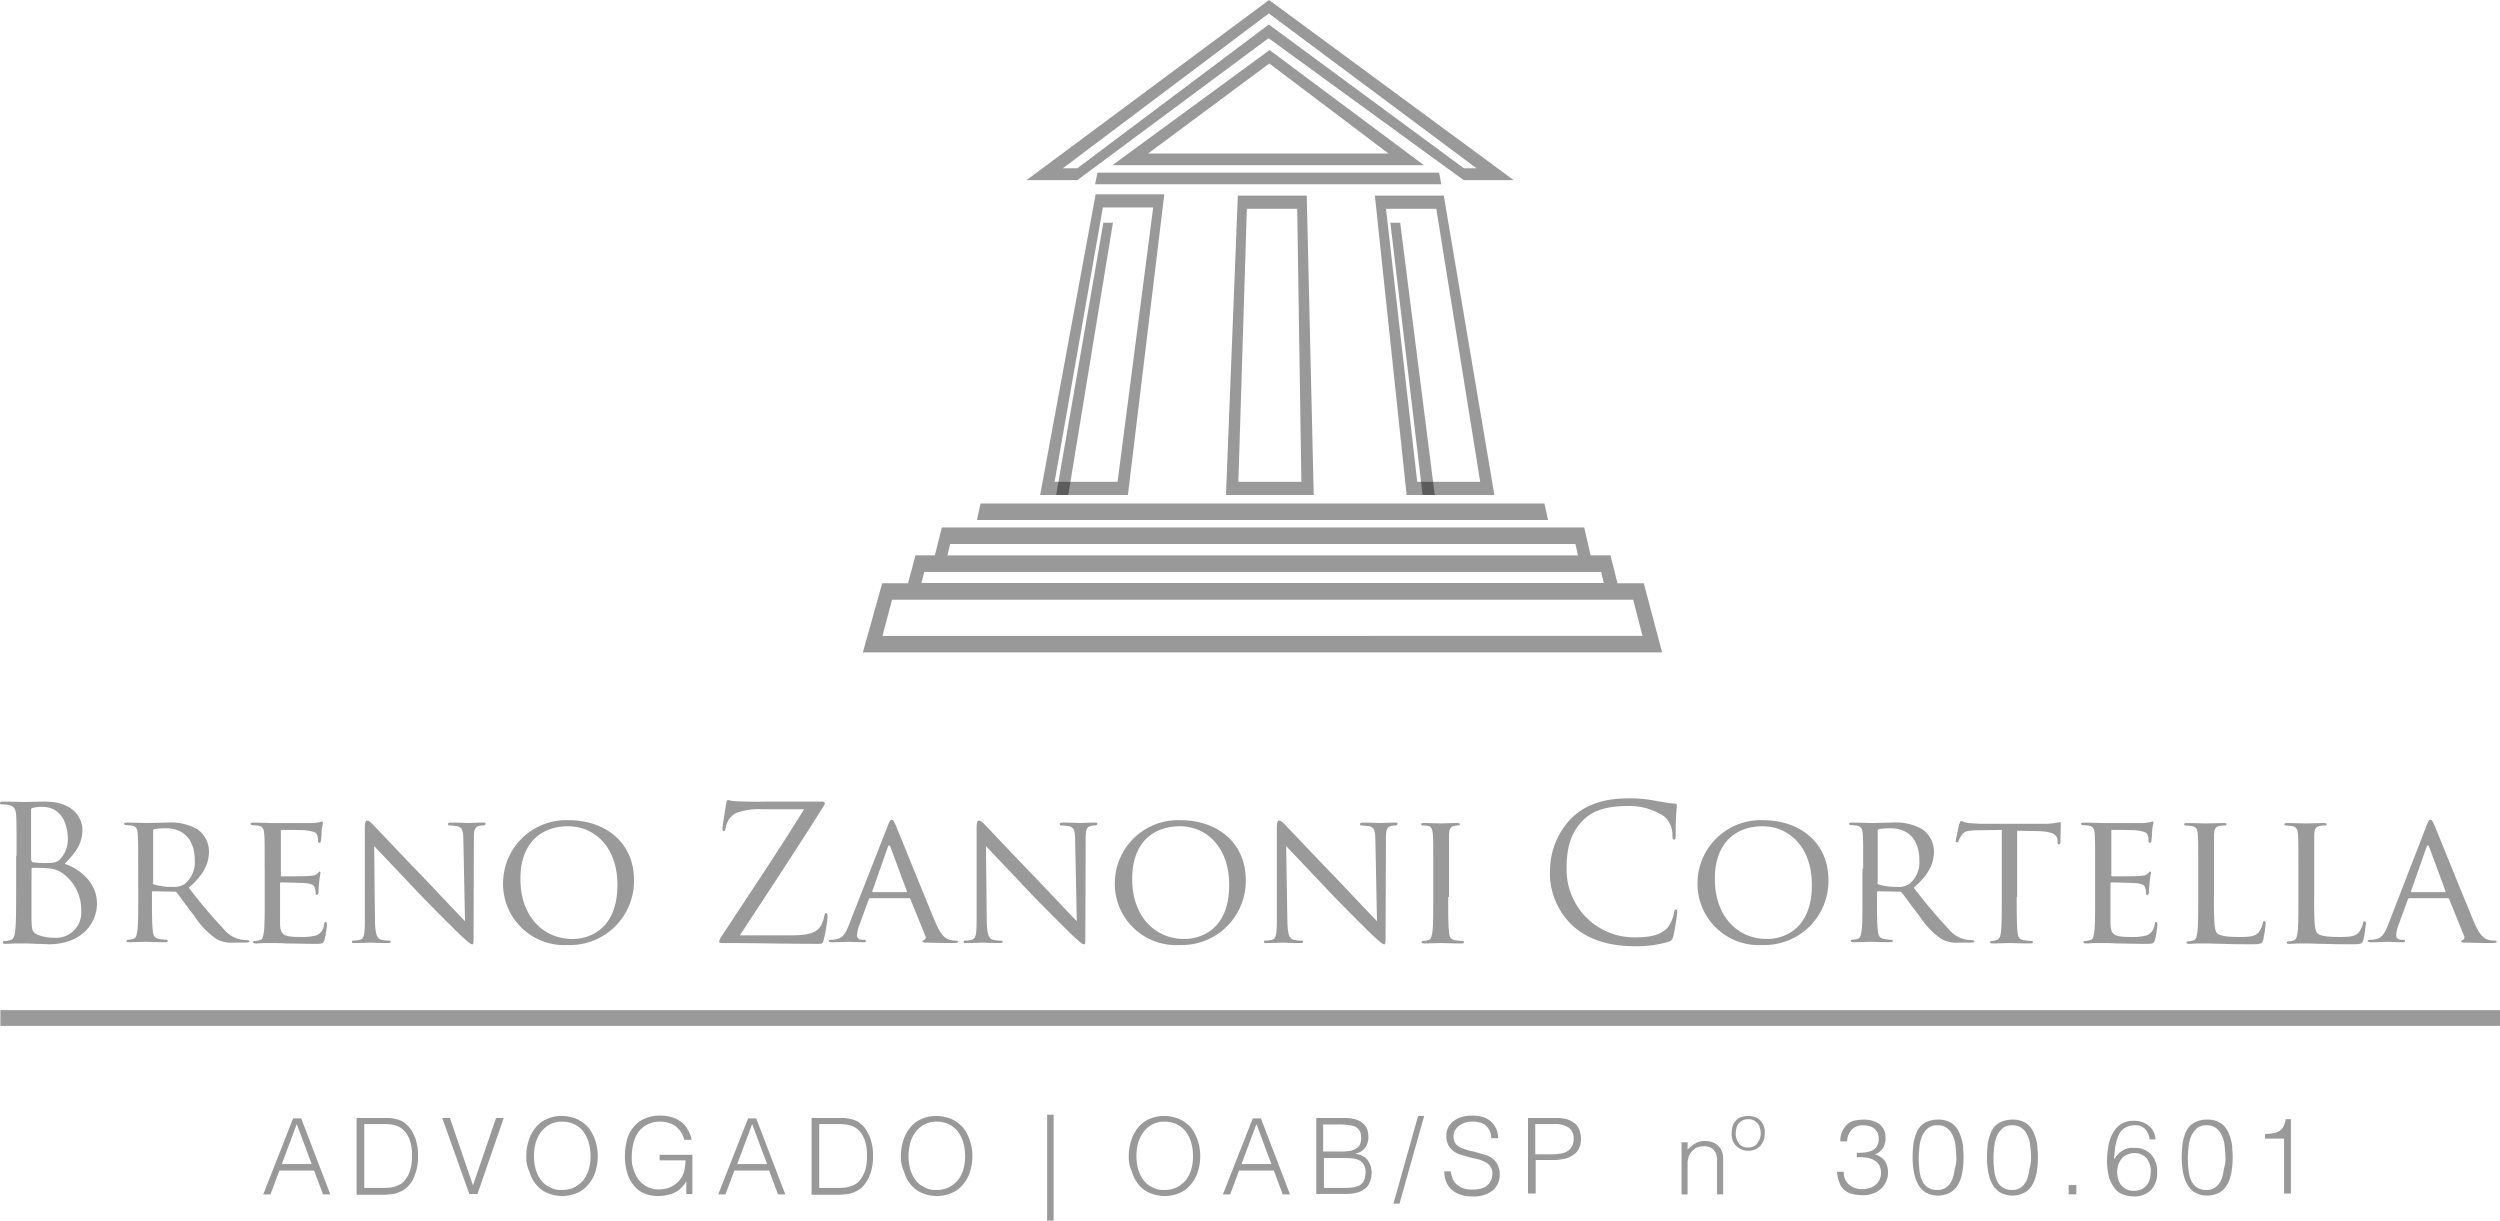 <svg id="Logo_Breno_Cortella_Advogado" data-name="Logo Breno Cortella Advogado" xmlns="http://www.w3.org/2000/svg" viewBox="0 0 292.799 142.96">
  <defs>
    <style>
      .cls-1 {
        fill: rgba(0,0,0,0.4);
      }

      .cls-2 {
        fill: #742638;
      }

      .cls-3 {
        opacity: 0.99;
      }
    </style>
  </defs>
  <g id="Group_219" data-name="Group 219" transform="translate(101.057 0)">
    <g id="Group_193" data-name="Group 193" transform="translate(20.765 22.76)">
      <path id="Path_493" data-name="Path 493" class="cls-1" d="M17.147,42.743H6.87l6.5-35.213h8.04ZM8.563,41.2h7.375l4.171-32.13H14.215Z" transform="translate(-6.87 -7.53)"/>
    </g>
    <g id="Group_194" data-name="Group 194" transform="translate(59.968 22.911)">
      <path id="Path_494" data-name="Path 494" class="cls-1" d="M33.835,42.642H23.558L19.84,7.58h8.07ZM24.8,41.1h7.375L27.034,9.122H21.14Z" transform="translate(-19.84 -7.58)"/>
    </g>
    <g id="Group_195" data-name="Group 195" transform="translate(23.365 26.085)">
      <line id="Line_1" data-name="Line 1" class="cls-2" x1="5.35" y2="31.888"/>
    </g>
    <g id="Group_196" data-name="Group 196" transform="translate(22.639 26.085)">
      <path id="Path_495" data-name="Path 495" class="cls-1" d="M8.911,40.518H7.49L13.021,8.63H14.14Z" transform="translate(-7.49 -8.63)"/>
    </g>
    <g id="Group_199" data-name="Group 199" transform="translate(61.782 26.085)">
      <g id="Group_197" data-name="Group 197" transform="translate(0.574)">
        <line id="Line_2" data-name="Line 2" class="cls-2" x2="3.899" y2="31.888"/>
      </g>
      <g id="Group_198" data-name="Group 198">
        <path id="Path_496" data-name="Path 496" class="cls-1" d="M25.639,40.518H24.218L20.44,8.63h1.149Z" transform="translate(-20.44 -8.63)"/>
      </g>
    </g>
    <g id="Group_200" data-name="Group 200" transform="translate(42.528 22.911)">
      <path id="Path_497" data-name="Path 497" class="cls-1" d="M24.347,42.642H14.07L15.46,7.58h8.07ZM15.521,41.1H22.9L22.412,9.122H16.518Z" transform="translate(-14.07 -7.58)"/>
    </g>
    <g id="Group_201" data-name="Group 201" transform="translate(19.163)">
      <path id="Path_498" data-name="Path 498" class="cls-1" d="M63.406,21.1H57.573l-.151-.091L34.692,4.473,12.294,21.1H6.34L34.752,0Zm-5.834-1.39h1.481L34.722,1.572,10.6,19.707h1.693L34.722,2.871Z" transform="translate(-6.34)"/>
    </g>
    <g id="Group_202" data-name="Group 202" transform="translate(27.354 20.886)">
      <line id="Line_3" data-name="Line 3" class="cls-2" x2="40.261"/>
    </g>
    <g id="Group_203" data-name="Group 203" transform="translate(27.203 20.221)">
      <path id="Path_499" data-name="Path 499" class="cls-1" d="M49.533,8.05H9l.272-1.36H49.291Z" transform="translate(-9 -6.69)"/>
    </g>
    <g id="Group_204" data-name="Group 204" transform="translate(13.571 59.938)">
      <line id="Line_4" data-name="Line 4" class="cls-2" x2="66.467"/>
    </g>
    <g id="Group_205" data-name="Group 205" transform="translate(13.36 58.971)">
      <path id="Path_500" data-name="Path 500" class="cls-1" d="M71.31,21.444H4.42l.423-1.934H70.887Z" transform="translate(-4.42 -19.51)"/>
    </g>
    <g id="Group_206" data-name="Group 206" transform="translate(0 61.782)">
      <path id="Path_501" data-name="Path 501" class="cls-1" d="M91.463,26.969H88.38L87.564,23.7H85.237l-.756-3.264H9.249L8.433,23.7H6.166L5.29,26.969H2.267L0,35.069H93.609ZM10.216,22.374H83.454l.3,1.33H9.914ZM7.194,25.639H86.476l.3,1.3H6.861Zm-4.9,7.5L3.416,28.9H90.224l1.088,4.232Z" transform="translate(0 -20.44)"/>
    </g>
    <g id="Group_207" data-name="Group 207" transform="translate(29.228 5.864)">
      <path id="Path_502" data-name="Path 502" class="cls-1" d="M28.078,1.94,9.67,15.421H46.153Zm-.03,1.572L42.012,14.061H13.841Z" transform="translate(-9.67 -1.94)"/>
    </g>
  </g>
  <g id="Group_222" data-name="Group 222" transform="translate(0 93.505)">
    <g id="Group_172" data-name="Group 172" class="cls-3" transform="translate(0.047 24.798)">
      <rect id="Rectangle_132" data-name="Rectangle 132" class="cls-1" width="292.751" height="1.846"/>
    </g>
    <g id="Group_192" data-name="Group 192" class="cls-3">
      <g id="Group_173" data-name="Group 173" transform="translate(0 0.379)">
        <path id="Path_474" data-name="Path 474" class="cls-1" d="M36.4,16.212c0-3.455,0-4.07-.047-4.733-.047-.757-.237-1.088-.947-1.23a4.071,4.071,0,0,0-.757-.047c-.095,0-.189-.047-.189-.142,0-.142.095-.189.331-.189.994,0,2.366.047,2.508.047.521,0,1.372-.047,2.414-.047,3.6,0,4.4,2.177,4.4,3.313,0,1.8-1.041,2.887-2.082,3.975,1.609.521,3.786,2.082,3.786,4.638,0,2.366-1.846,4.78-5.632,4.78-.237,0-.947-.047-1.562-.047-.615-.047-1.278-.047-1.325-.047h-.9c-.426,0-.947.047-1.278.047-.237,0-.331-.047-.331-.189,0-.047.047-.142.189-.142a3.2,3.2,0,0,0,.663-.095c.426-.095.568-.568.615-1.23.095-.946.095-2.65.095-4.78V16.212Zm1.751.521a.219.219,0,0,0,.142.237,10.739,10.739,0,0,0,1.325.095c1.23,0,1.562-.047,1.988-.568a3.346,3.346,0,0,0,.8-2.224c0-1.846-.8-3.786-2.981-3.786a4.245,4.245,0,0,0-1.041.095c-.189.047-.284.095-.284.237v5.916Zm0,2.319v4.733c.047,1.088.047,1.372.757,1.7a5.364,5.364,0,0,0,1.94.331A2.939,2.939,0,0,0,43.972,22.7a5.255,5.255,0,0,0-2.13-4.4A3.266,3.266,0,0,0,40,17.679c-.284-.047-1.372-.047-1.7-.047a.125.125,0,0,0-.142.142Z" transform="translate(-34.46 -9.87)"/>
      </g>
      <g id="Group_174" data-name="Group 174" transform="translate(14.529 2.84)">
        <path id="Path_475" data-name="Path 475" class="cls-1" d="M39.186,15.785c0-2.887,0-3.455-.047-4.023-.047-.615-.142-.946-.8-1.041-.142,0-.473-.047-.663-.047a.213.213,0,0,1-.142-.142c0-.095.095-.142.331-.142.9,0,2.177.047,2.272.047.189,0,1.846-.047,2.414-.047a6.22,6.22,0,0,1,3.6.8,3.227,3.227,0,0,1,1.325,2.556c0,1.372-.568,2.745-2.366,4.259a58.8,58.8,0,0,0,4.07,4.827,3.422,3.422,0,0,0,2.177,1.278,4.888,4.888,0,0,0,.663.047.211.211,0,0,1,.189.142c0,.095-.095.142-.473.142H50.5a3.868,3.868,0,0,1-2.082-.379,9.155,9.155,0,0,1-2.65-2.745c-.8-.994-1.656-2.224-2.082-2.745-.095-.095-.142-.095-.284-.095l-2.461-.047a.125.125,0,0,0-.142.142V19c0,1.8,0,3.265.095,4.023.047.568.189.9.757.994a6.648,6.648,0,0,0,.852.095c.142,0,.142.095.142.142q0,.142-.284.142c-1.041,0-2.272-.047-2.366-.047,0,0-1.325.047-1.893.047q-.284,0-.284-.142a.151.151,0,0,1,.142-.142,2.77,2.77,0,0,0,.615-.095c.379-.095.426-.426.521-.994.095-.757.095-2.224.095-4.07Zm1.7,1.609a.26.26,0,0,0,.142.237,6.916,6.916,0,0,0,2.13.284,2.391,2.391,0,0,0,1.467-.331,3.287,3.287,0,0,0,1.183-2.84c0-2.319-1.278-3.691-3.36-3.691a8.268,8.268,0,0,0-1.372.095.219.219,0,0,0-.142.237v6.01Z" transform="translate(-37.53 -10.39)"/>
      </g>
      <g id="Group_175" data-name="Group 175" transform="translate(29.341 2.698)">
        <path id="Path_476" data-name="Path 476" class="cls-1" d="M42.316,15.9c0-2.887,0-3.455-.047-4.023-.047-.615-.142-.946-.8-1.041-.142,0-.473-.047-.663-.047a.213.213,0,0,1-.142-.142c0-.095.095-.142.331-.142.9,0,2.13.047,2.224.047h4.638c.379,0,.71-.095.9-.095.095,0,.189-.095.284-.095.047,0,.095.095.095.189,0,.142-.095.331-.142.9a11.64,11.64,0,0,1-.095,1.23.2.2,0,0,1-.189.189c-.095,0-.142-.095-.142-.237a1.848,1.848,0,0,0-.095-.663c-.142-.331-.331-.426-1.372-.568-.331-.047-2.556-.047-2.792-.047-.095,0-.095.047-.095.189v5.064c0,.142,0,.189.095.189.237,0,2.792,0,3.218-.047.473-.047.757-.047.947-.284.142-.142.237-.237.284-.237s.095.047.095.142-.095.426-.142,1.041c-.047.379-.095,1.088-.095,1.23s-.047.331-.189.331c-.095,0-.142-.047-.142-.189a1.5,1.5,0,0,0-.095-.615c-.047-.284-.237-.473-.994-.568-.521-.047-2.6-.095-2.934-.095a.125.125,0,0,0-.142.142v4.733c.047,1.23.379,1.514,2.319,1.514a6.759,6.759,0,0,0,1.94-.189,1.5,1.5,0,0,0,.9-1.278c.047-.237.095-.284.189-.284s.142.142.142.284a10.594,10.594,0,0,1-.284,1.8c-.142.473-.331.473-1.088.473-1.467,0-2.556-.047-3.36-.047-.8-.047-1.325-.047-1.609-.047h-.852c-.379,0-.8.047-1.136.047-.189,0-.331-.047-.331-.142a.151.151,0,0,1,.142-.142,2.77,2.77,0,0,0,.615-.095c.379-.047.426-.426.521-.994.095-.757.095-2.224.095-4.07V15.9Z" transform="translate(-40.66 -10.36)"/>
      </g>
      <g id="Group_176" data-name="Group 176" transform="translate(41.22 2.603)">
        <path id="Path_477" data-name="Path 477" class="cls-1" d="M45.868,22.171c.047,1.562.237,1.988.757,2.13a3.921,3.921,0,0,0,.946.095.125.125,0,0,1,.142.142c0,.095-.142.142-.331.142-1.088,0-1.893-.047-2.035-.047s-.994.047-1.893.047c-.189,0-.284,0-.284-.142a.126.126,0,0,1,.142-.142,2.785,2.785,0,0,0,.8-.095c.473-.142.568-.615.568-2.319v-10.7c0-.757.095-.946.284-.946.237,0,.568.379.757.568.331.331,3.123,3.313,6.1,6.389,1.893,1.988,3.975,4.212,4.59,4.827l-.189-9.37c0-1.23-.142-1.609-.71-1.751-.331-.047-.8-.095-.947-.095s-.142-.095-.142-.189.142-.142.379-.142c.9,0,1.8.047,2.035.047s.852-.047,1.656-.047c.189,0,.331,0,.331.142a.259.259,0,0,1-.237.189,2.173,2.173,0,0,0-.473.047c-.615.142-.663.521-.663,1.609L57.415,23.5c0,1.23,0,1.325-.142,1.325-.189,0-.379-.142-1.467-1.136-.189-.189-2.981-2.934-5.016-5.064-2.224-2.366-4.4-4.638-5.016-5.3Z" transform="translate(-43.17 -10.34)"/>
      </g>
      <g id="Group_177" data-name="Group 177" transform="translate(58.919 2.556)">
        <path id="Path_478" data-name="Path 478" class="cls-1" d="M54.577,10.33c4.354,0,7.667,2.65,7.667,7a7.5,7.5,0,0,1-7.761,7.619,7.171,7.171,0,0,1-7.572-7.335A7.4,7.4,0,0,1,54.577,10.33Zm.473,13.914c1.751,0,5.253-.946,5.253-6.342,0-4.5-2.745-6.862-5.774-6.862-3.218,0-5.584,2.035-5.584,6.1C48.9,21.5,51.548,24.244,55.05,24.244Z" transform="translate(-46.91 -10.33)"/>
      </g>
      <g id="Group_178" data-name="Group 178" transform="translate(84.238 0.189)">
        <path id="Path_479" data-name="Path 479" class="cls-1" d="M60.684,25.684c2.319,0,3.029-.426,3.455-1.088a3.967,3.967,0,0,0,.426-1.183c.047-.237.095-.331.189-.331.142,0,.189.095.189.521a18.425,18.425,0,0,1-.426,2.508c-.142.521-.142.568-.663.568-3.691,0-7.383-.095-11.216-.095-.284,0-.379,0-.379-.189,0-.095.047-.237.284-.615,3.265-4.969,6.578-9.891,9.654-14.86h-4.78a7.921,7.921,0,0,0-3.171.426,2.36,2.36,0,0,0-1.23,1.751c-.047.331-.142.379-.237.379s-.142-.095-.142-.284c0-.284.331-2.272.426-2.934.047-.284.095-.426.237-.426a4.248,4.248,0,0,0,.9.142c2.082.095,3.123.047,3.833.047h6.152c.331,0,.426.047.426.189a.4.4,0,0,1-.095.284c-3.171,5.064-6.531,10.128-9.844,15.191Z" transform="translate(-52.26 -9.83)"/>
      </g>
      <g id="Group_179" data-name="Group 179" transform="translate(97.063 2.508)">
        <path id="Path_480" data-name="Path 480" class="cls-1" d="M61.879,11.03c.237-.615.331-.71.473-.71.189,0,.284.284.473.663.331.8,3.455,8.519,4.638,11.358.71,1.656,1.23,1.893,1.656,2.035a2.352,2.352,0,0,0,.757.095c.095,0,.237.047.237.142s-.237.142-.426.142c-.284,0-1.7,0-3.076-.047-.379,0-.663,0-.663-.142,0-.095.047-.095.142-.142a.366.366,0,0,0,.189-.521L64.53,19.6c-.047-.095-.047-.095-.189-.095h-4.5c-.095,0-.142.047-.189.142l-1.088,2.981a3.706,3.706,0,0,0-.284,1.23c0,.379.331.521.663.521h.189c.142,0,.189.047.189.142s-.095.142-.284.142c-.473,0-1.514-.047-1.751-.047-.189,0-1.183.047-1.94.047-.237,0-.379-.047-.379-.142s.095-.142.189-.142a2.3,2.3,0,0,0,.568-.047c.9-.095,1.23-.757,1.609-1.7Zm2.177,7.761c.095,0,.095-.047.047-.142l-1.893-5.111c-.095-.284-.237-.284-.331,0l-1.8,5.111c0,.095,0,.142.047.142Z" transform="translate(-54.97 -10.32)"/>
      </g>
      <g id="Group_180" data-name="Group 180" transform="translate(112.87 2.603)">
        <path id="Path_481" data-name="Path 481" class="cls-1" d="M61.008,22.171c.047,1.562.237,1.988.757,2.13a3.921,3.921,0,0,0,.947.095.125.125,0,0,1,.142.142c0,.095-.142.142-.331.142-1.088,0-1.893-.047-2.035-.047-.189,0-.994.047-1.893.047-.189,0-.284,0-.284-.142a.125.125,0,0,1,.142-.142,2.785,2.785,0,0,0,.8-.095c.473-.142.568-.615.568-2.319v-10.7c0-.757.095-.946.284-.946.237,0,.568.379.757.568.331.331,3.123,3.313,6.1,6.389,1.893,1.988,3.975,4.212,4.591,4.827l-.189-9.37c0-1.23-.142-1.609-.71-1.751-.331-.047-.8-.095-.947-.095s-.142-.095-.142-.189.142-.142.379-.142c.9,0,1.8.047,2.035.047s.852-.047,1.656-.047c.189,0,.331,0,.331.142a.259.259,0,0,1-.237.189,2.173,2.173,0,0,0-.473.047c-.615.142-.663.521-.663,1.609L72.555,23.5c0,1.23,0,1.325-.142,1.325-.189,0-.379-.142-1.467-1.136-.189-.189-2.981-2.934-5.016-5.064-2.224-2.366-4.4-4.638-5.016-5.3Z" transform="translate(-58.31 -10.34)"/>
      </g>
      <g id="Group_181" data-name="Group 181" transform="translate(130.569 2.556)">
        <path id="Path_482" data-name="Path 482" class="cls-1" d="M69.717,10.33c4.354,0,7.667,2.65,7.667,7a7.5,7.5,0,0,1-7.761,7.619,7.171,7.171,0,0,1-7.572-7.335A7.4,7.4,0,0,1,69.717,10.33Zm.473,13.914c1.751,0,5.253-.946,5.253-6.342,0-4.5-2.745-6.862-5.774-6.862-3.218,0-5.584,2.035-5.584,6.1C64.038,21.5,66.688,24.244,70.19,24.244Z" transform="translate(-62.05 -10.33)"/>
      </g>
      <g id="Group_182" data-name="Group 182" transform="translate(148.032 2.603)">
        <path id="Path_483" data-name="Path 483" class="cls-1" d="M68.485,22.171c.047,1.562.237,1.988.757,2.13a3.92,3.92,0,0,0,.946.095.126.126,0,0,1,.142.142c0,.095-.142.142-.331.142-1.089,0-1.893-.047-2.035-.047-.189,0-.994.047-1.893.047-.189,0-.331,0-.331-.142a.125.125,0,0,1,.142-.142,2.785,2.785,0,0,0,.8-.095c.473-.142.568-.615.568-2.319v-10.7c0-.757.095-.946.284-.946.237,0,.568.379.757.568.331.331,3.123,3.313,6.1,6.389,1.893,1.988,3.975,4.212,4.59,4.827l-.189-9.37c0-1.23-.142-1.609-.71-1.751-.331-.047-.8-.095-.946-.095S77,10.813,77,10.719s.142-.142.379-.142c.9,0,1.8.047,2.035.047s.852-.047,1.656-.047c.189,0,.331,0,.331.142a.259.259,0,0,1-.237.189,2.173,2.173,0,0,0-.473.047c-.615.142-.663.521-.663,1.609L79.985,23.5c0,1.23,0,1.325-.142,1.325-.189,0-.379-.142-1.467-1.136-.189-.189-2.981-2.934-5.016-5.064-2.224-2.366-4.4-4.638-5.016-5.3Z" transform="translate(-65.74 -10.34)"/>
      </g>
      <g id="Group_183" data-name="Group 183" transform="translate(166.441 2.887)">
        <path id="Path_484" data-name="Path 484" class="cls-1" d="M72.8,19.06c0,1.8,0,3.265.095,4.07.047.568.142.9.71.994a7.293,7.293,0,0,0,.9.095.151.151,0,0,1,.142.142c0,.095-.095.142-.331.142-1.089,0-2.319-.047-2.414-.047s-1.325.047-1.893.047c-.189,0-.331-.047-.331-.142a.151.151,0,0,1,.142-.142,2.77,2.77,0,0,0,.615-.095c.379-.095.426-.426.521-.994.095-.757.095-2.224.095-4.07V15.748c0-2.887,0-3.455-.047-4.023-.047-.615-.189-.946-.615-.994a3.142,3.142,0,0,0-.615-.047.151.151,0,0,1-.142-.142c0-.095.095-.142.331-.142.615,0,1.846.047,1.94.047s1.325-.047,1.94-.047c.237,0,.331.047.331.142a.213.213,0,0,1-.142.142,1.775,1.775,0,0,0-.473.047c-.521.095-.615.379-.663,1.041V19.06Z" transform="translate(-69.63 -10.4)"/>
      </g>
      <g id="Group_184" data-name="Group 184" transform="translate(181.538)">
        <path id="Path_485" data-name="Path 485" class="cls-1" d="M75.47,24.7a8.388,8.388,0,0,1-2.65-6.531,8.853,8.853,0,0,1,2.461-6.01C76.606,10.831,78.594,9.79,82,9.79a15.167,15.167,0,0,1,3.171.284c.852.142,1.562.284,2.224.331.237,0,.284.095.284.237,0,.189-.047.426-.095,1.23-.047.71-.047,1.94-.047,2.272s-.047.473-.189.473-.189-.142-.189-.473a2.858,2.858,0,0,0-.946-2.224,7.284,7.284,0,0,0-4.4-1.23c-2.934,0-4.307.852-5.064,1.609-1.609,1.562-1.988,3.5-1.988,5.726a7.925,7.925,0,0,0,7.951,8.045c1.656,0,2.934-.189,3.833-1.088a3.865,3.865,0,0,0,.8-1.846c.047-.237.095-.331.237-.331.095,0,.142.142.142.331,0,.142-.284,2.082-.473,2.84-.142.426-.189.473-.568.615a13.5,13.5,0,0,1-3.975.521C79.445,27.064,77.221,26.259,75.47,24.7Z" transform="translate(-72.82 -9.79)"/>
      </g>
      <g id="Group_185" data-name="Group 185" transform="translate(198.812 2.556)">
        <path id="Path_486" data-name="Path 486" class="cls-1" d="M84.137,10.33c4.354,0,7.667,2.65,7.667,7a7.5,7.5,0,0,1-7.761,7.619,7.171,7.171,0,0,1-7.572-7.335A7.4,7.4,0,0,1,84.137,10.33Zm.473,13.914c1.751,0,5.253-.946,5.253-6.342,0-4.5-2.745-6.862-5.774-6.862-3.218,0-5.584,2.035-5.584,6.1C78.458,21.5,81.108,24.244,84.61,24.244Z" transform="translate(-76.47 -10.33)"/>
      </g>
      <g id="Group_186" data-name="Group 186" transform="translate(216.558 2.84)">
        <path id="Path_487" data-name="Path 487" class="cls-1" d="M81.876,15.785c0-2.887,0-3.455-.047-4.023-.047-.615-.142-.946-.8-1.041-.142,0-.473-.047-.663-.047a.213.213,0,0,1-.142-.142c0-.095.095-.142.331-.142.9,0,2.177.047,2.272.047.189,0,1.846-.047,2.414-.047a6.22,6.22,0,0,1,3.6.8,3.227,3.227,0,0,1,1.325,2.556c0,1.372-.568,2.745-2.366,4.259a58.78,58.78,0,0,0,4.07,4.827,3.422,3.422,0,0,0,2.177,1.278,4.888,4.888,0,0,0,.663.047.211.211,0,0,1,.189.142c0,.095-.095.142-.473.142h-1.23a3.869,3.869,0,0,1-2.082-.379,9.155,9.155,0,0,1-2.65-2.745c-.8-.994-1.656-2.224-2.082-2.745-.095-.095-.142-.095-.284-.095l-2.461-.047a.126.126,0,0,0-.142.142V19c0,1.8,0,3.265.095,4.023.047.568.189.9.757.994a6.652,6.652,0,0,0,.852.095c.142,0,.142.095.142.142,0,.095-.095.142-.331.142-1.041,0-2.272-.047-2.366-.047,0,0-1.325.047-1.893.047-.189,0-.331-.047-.331-.142a.151.151,0,0,1,.142-.142,2.77,2.77,0,0,0,.615-.095c.379-.095.426-.426.521-.994.095-.757.095-2.224.095-4.07V15.785Zm1.656,1.609a.26.26,0,0,0,.142.237,6.916,6.916,0,0,0,2.13.284,2.391,2.391,0,0,0,1.467-.331,3.287,3.287,0,0,0,1.183-2.84c0-2.319-1.278-3.691-3.36-3.691a8.268,8.268,0,0,0-1.372.095.219.219,0,0,0-.142.237v6.01Z" transform="translate(-80.22 -10.39)"/>
      </g>
      <g id="Group_187" data-name="Group 187" transform="translate(229.052 2.65)">
        <path id="Path_488" data-name="Path 488" class="cls-1" d="M90.006,19.247c0,1.8,0,3.265.095,4.07.047.568.142.9.757.994a7.29,7.29,0,0,0,.9.095c.142,0,.142.095.142.142q0,.142-.284.142c-1.041,0-2.272-.047-2.414-.047-.095,0-1.42.047-1.988.047-.237,0-.331-.047-.331-.142a.151.151,0,0,1,.142-.142,2.376,2.376,0,0,0,.568-.095c.379-.095.521-.473.568-.994.095-.8.095-2.272.095-4.07V11.391l-2.792.047c-1.23,0-1.656.142-1.94.615a4.348,4.348,0,0,0-.331.615c-.047.142-.095.189-.189.189a.151.151,0,0,1-.142-.142c0-.189.379-1.893.426-2.035.047-.095.142-.331.189-.331.142,0,.331.142.852.237.568.047,1.278.095,1.514.095H93.13a8.738,8.738,0,0,0,1.372-.095c.284-.047.473-.095.568-.095s.095.095.095.237c0,.568-.047,1.893-.047,2.13a.216.216,0,0,1-.189.237c-.095,0-.142-.047-.142-.331v-.189c-.047-.568-.473-.994-2.319-1.041l-2.414-.047v7.761Z" transform="translate(-82.86 -10.35)"/>
      </g>
      <g id="Group_188" data-name="Group 188" transform="translate(243.723 2.698)">
        <path id="Path_489" data-name="Path 489" class="cls-1" d="M87.616,15.9c0-2.887,0-3.455-.047-4.023-.047-.615-.142-.946-.8-1.041-.142,0-.473-.047-.662-.047a.213.213,0,0,1-.142-.142c0-.095.095-.142.331-.142.9,0,2.13.047,2.224.047h4.638c.379,0,.71-.095.9-.095.095,0,.189-.095.284-.095.047,0,.095.095.095.189,0,.142-.095.331-.142.9a11.642,11.642,0,0,1-.095,1.23.2.2,0,0,1-.189.189c-.095,0-.142-.095-.142-.237a1.848,1.848,0,0,0-.095-.663c-.142-.331-.331-.426-1.372-.568-.331-.047-2.556-.047-2.792-.047-.095,0-.095.047-.095.189v5.064c0,.142,0,.189.095.189.237,0,2.792,0,3.218-.047.473-.047.757-.047.946-.284.142-.142.237-.237.284-.237s.095.047.095.142-.095.426-.142,1.041c-.047.379-.095,1.088-.095,1.23s-.047.331-.189.331c-.095,0-.142-.047-.142-.189a1.5,1.5,0,0,0-.095-.615c-.047-.284-.237-.473-.994-.568-.521-.047-2.6-.095-2.934-.095a.125.125,0,0,0-.142.142v4.733c.047,1.23.379,1.514,2.319,1.514a6.759,6.759,0,0,0,1.94-.189,1.5,1.5,0,0,0,.9-1.278c.047-.237.095-.284.189-.284s.142.142.142.284a10.589,10.589,0,0,1-.284,1.8c-.142.473-.331.473-1.088.473-1.467,0-2.556-.047-3.36-.047-.8-.047-1.325-.047-1.609-.047h-.852c-.379,0-.8.047-1.136.047-.189,0-.331-.047-.331-.142a.151.151,0,0,1,.142-.142A2.771,2.771,0,0,0,87,24.274c.379-.047.426-.426.521-.994.095-.757.095-2.224.095-4.07V15.9Z" transform="translate(-85.96 -10.36)"/>
      </g>
      <g id="Group_189" data-name="Group 189" transform="translate(255.791 2.887)">
        <path id="Path_490" data-name="Path 490" class="cls-1" d="M92.012,19.108c0,2.745.047,3.881.379,4.212.331.284,1.041.426,2.556.426.994,0,1.893,0,2.319-.568a2.62,2.62,0,0,0,.473-1.041.217.217,0,0,1,.189-.237q.142,0,.142.284a14.165,14.165,0,0,1-.284,1.893c-.142.426-.189.521-1.23.521-1.372,0-2.461,0-3.36-.047-.9,0-1.562-.047-2.13-.047h-.8c-.379,0-.8.047-1.136.047-.189,0-.331-.047-.331-.142a.151.151,0,0,1,.142-.142,2.769,2.769,0,0,0,.615-.095c.379-.095.426-.426.521-.994.095-.757.095-2.224.095-4.07V15.8c0-2.887,0-3.455-.047-4.023-.047-.615-.142-.946-.8-1.041-.142,0-.473-.047-.663-.047a.213.213,0,0,1-.142-.142c0-.095.095-.142.331-.142.9,0,2.082.047,2.224.047.095,0,1.562-.047,2.13-.047q.284,0,.284.142a.213.213,0,0,1-.142.142,2.911,2.911,0,0,0-.615.047c-.568.095-.663.379-.71,1.041v7.335Z" transform="translate(-88.51 -10.4)"/>
      </g>
      <g id="Group_190" data-name="Group 190" transform="translate(267.527 2.887)">
        <path id="Path_491" data-name="Path 491" class="cls-1" d="M94.492,19.108c0,2.745.047,3.881.379,4.212.331.284,1.041.426,2.556.426.994,0,1.893,0,2.319-.568a2.621,2.621,0,0,0,.473-1.041.217.217,0,0,1,.189-.237q.142,0,.142.284a14.165,14.165,0,0,1-.284,1.893c-.142.426-.189.521-1.23.521-1.372,0-2.461,0-3.36-.047-.9,0-1.562-.047-2.13-.047h-.8c-.379,0-.8.047-1.136.047-.189,0-.331-.047-.331-.142a.151.151,0,0,1,.142-.142,2.769,2.769,0,0,0,.615-.095c.379-.095.426-.426.521-.994.095-.757.095-2.224.095-4.07V15.8c0-2.887,0-3.455-.047-4.023-.047-.615-.142-.946-.8-1.041-.142,0-.473-.047-.663-.047a.213.213,0,0,1-.142-.142c0-.095.095-.142.331-.142.9,0,2.082.047,2.177.047s1.562-.047,2.13-.047c.189,0,.331.047.331.142a.213.213,0,0,1-.142.142,2.911,2.911,0,0,0-.615.047c-.568.095-.663.379-.71,1.041v7.335Z" transform="translate(-90.99 -10.4)"/>
      </g>
      <g id="Group_191" data-name="Group 191" transform="translate(277.323 2.508)">
        <path id="Path_492" data-name="Path 492" class="cls-1" d="M99.922,11.03c.237-.615.331-.71.473-.71.189,0,.284.284.473.663.331.8,3.455,8.519,4.638,11.358.71,1.656,1.23,1.893,1.656,2.035a2.352,2.352,0,0,0,.757.095c.095,0,.237.047.237.142s-.237.142-.426.142c-.284,0-1.7,0-3.076-.047-.379,0-.663,0-.663-.142,0-.095.047-.095.142-.142a.366.366,0,0,0,.189-.521L102.572,19.6c-.047-.095-.047-.095-.189-.095H97.935c-.095,0-.142.047-.189.142l-1.089,2.981a3.706,3.706,0,0,0-.284,1.23c0,.379.331.521.663.521h.189c.142,0,.189.047.189.142s-.095.142-.284.142c-.473,0-1.514-.047-1.751-.047-.189,0-1.183.047-1.94.047-.237,0-.379-.047-.379-.142s.095-.142.189-.142a2.3,2.3,0,0,0,.568-.047c.9-.095,1.23-.757,1.609-1.7Zm2.177,7.761c.095,0,.095-.047.047-.142l-1.893-5.111c-.095-.284-.237-.284-.331,0l-1.8,5.111c0,.095,0,.142.047.142Z" transform="translate(-93.06 -10.32)"/>
      </g>
    </g>
    <g id="Group_210" data-name="Group 210" transform="translate(30.831 37.056)">
      <g id="Group_149" data-name="Group 149" transform="translate(0 0.426)">
        <path id="Path_451" data-name="Path 451" class="cls-1" d="M39.8,26.607l3.5-8.9h.946l3.407,8.9H46.8l-1.041-2.792h-4.07l-1.041,2.792Zm2.177-3.549h3.5l-1.751-4.685Z" transform="translate(-39.8 -17.71)"/>
      </g>
      <g id="Group_150" data-name="Group 150" transform="translate(10.932 0.379)">
        <path id="Path_452" data-name="Path 452" class="cls-1" d="M42.11,26.644V17.7h3.739a3.653,3.653,0,0,1,.71.095,2.713,2.713,0,0,1,.663.189,1.67,1.67,0,0,1,.615.379,2.9,2.9,0,0,1,.71.8,6.414,6.414,0,0,1,.473.994,8.244,8.244,0,0,1,.237,1.041,7,7,0,0,1,.047.994,5.732,5.732,0,0,1-.047.9,6.082,6.082,0,0,1-.189.9,6.325,6.325,0,0,1-.331.852,2.706,2.706,0,0,1-.521.757,2.491,2.491,0,0,1-.663.568,5.259,5.259,0,0,1-.757.331,2.679,2.679,0,0,1-.852.142,5.436,5.436,0,0,1-.9.047H42.11Zm.852-.757H45a8.021,8.021,0,0,0,1.088-.047,3.3,3.3,0,0,0,1.041-.331,1.769,1.769,0,0,0,.71-.615,3.632,3.632,0,0,0,.473-.852,5.537,5.537,0,0,0,.237-.947,6.672,6.672,0,0,0,.047-.947,7,7,0,0,0-.047-.994,5.537,5.537,0,0,0-.237-.946,3.838,3.838,0,0,0-.473-.852,2.407,2.407,0,0,0-.757-.615,2.777,2.777,0,0,0-.946-.284,8.376,8.376,0,0,0-1.089-.047H43.009v7.477Z" transform="translate(-42.11 -17.7)"/>
      </g>
      <g id="Group_151" data-name="Group 151" transform="translate(20.965 0.379)">
        <path id="Path_453" data-name="Path 453" class="cls-1" d="M44.23,17.7h.9l2.7,7.9,2.7-7.9h.9l-3.076,8.9H47.4Z" transform="translate(-44.23 -17.7)"/>
      </g>
      <g id="Group_152" data-name="Group 152" transform="translate(30.808 0.142)">
        <path id="Path_454" data-name="Path 454" class="cls-1" d="M46.31,22.382a5.8,5.8,0,0,1,.284-1.846,4.236,4.236,0,0,1,.8-1.514,3.337,3.337,0,0,1,1.278-.994,4.138,4.138,0,0,1,1.751-.379,4.423,4.423,0,0,1,1.846.379,3.909,3.909,0,0,1,1.325.994,5.138,5.138,0,0,1,.8,1.514,5.8,5.8,0,0,1,.284,1.846,5.511,5.511,0,0,1-.284,1.8,4.027,4.027,0,0,1-.8,1.467,3.337,3.337,0,0,1-1.278.994,4.46,4.46,0,0,1-3.6,0,3.337,3.337,0,0,1-1.278-.994,3.936,3.936,0,0,1-.757-1.467A3.968,3.968,0,0,1,46.31,22.382Zm4.165,3.928a3.107,3.107,0,0,0,1.514-.331,3.725,3.725,0,0,0,1.041-.852,4,4,0,0,0,.615-1.278,5.317,5.317,0,0,0,.189-1.514,5.824,5.824,0,0,0-.237-1.656,4.1,4.1,0,0,0-.663-1.278,2.935,2.935,0,0,0-1.041-.8,3.236,3.236,0,0,0-1.372-.284,2.921,2.921,0,0,0-1.467.331,3.187,3.187,0,0,0-1.041.9,4,4,0,0,0-.615,1.278,6.153,6.153,0,0,0,0,3.029,4,4,0,0,0,.615,1.278,2.6,2.6,0,0,0,1.041.852A2.427,2.427,0,0,0,50.475,26.31Z" transform="translate(-46.31 -17.65)"/>
      </g>
      <g id="Group_153" data-name="Group 153" transform="translate(42.356 0.095)">
        <path id="Path_455" data-name="Path 455" class="cls-1" d="M52.82,22.94v-.71h3.833v4.591h-.71V25.307a2.756,2.756,0,0,1-.521.71,2.1,2.1,0,0,1-.71.568,2.929,2.929,0,0,1-.9.331,4.5,4.5,0,0,1-1.183.142,4.169,4.169,0,0,1-1.562-.284,2.868,2.868,0,0,1-1.23-.9,4.363,4.363,0,0,1-.8-1.467,6.925,6.925,0,0,1-.284-2.082,7.573,7.573,0,0,1,.237-1.846,3.936,3.936,0,0,1,.757-1.467,3.337,3.337,0,0,1,1.278-.994,4.423,4.423,0,0,1,1.846-.379,4.082,4.082,0,0,1,1.325.189,2.9,2.9,0,0,1,1.088.521,2.458,2.458,0,0,1,.8.9,3.184,3.184,0,0,1,.473,1.23h-.852a3.024,3.024,0,0,0-.379-.9,2.767,2.767,0,0,0-.615-.663,2.4,2.4,0,0,0-.852-.426,3.051,3.051,0,0,0-.946-.142,3.107,3.107,0,0,0-1.514.331,3.056,3.056,0,0,0-1.041.852,3.67,3.67,0,0,0-.615,1.372,6.485,6.485,0,0,0-.189,1.7,3.732,3.732,0,0,0,.237,1.42,3.526,3.526,0,0,0,.615,1.183,3.239,3.239,0,0,0,.994.8,3.089,3.089,0,0,0,1.372.284,4.718,4.718,0,0,0,.757-.095,2.474,2.474,0,0,0,.757-.284,3.36,3.36,0,0,0,.663-.473,2.756,2.756,0,0,0,.521-.71,2.855,2.855,0,0,0,.284-.9,5.829,5.829,0,0,0,.095-.947H52.82Z" transform="translate(-48.75 -17.64)"/>
      </g>
      <g id="Group_154" data-name="Group 154" transform="translate(53.288 0.426)">
        <path id="Path_456" data-name="Path 456" class="cls-1" d="M51.06,26.607l3.5-8.9h.947l3.407,8.9h-.852l-1.041-2.792h-4.07l-1.041,2.792Zm2.224-3.549h3.5l-1.751-4.685Z" transform="translate(-51.06 -17.71)"/>
      </g>
      <g id="Group_155" data-name="Group 155" transform="translate(64.22 0.379)">
        <path id="Path_457" data-name="Path 457" class="cls-1" d="M53.37,26.644V17.7h3.739a3.653,3.653,0,0,1,.71.095,2.712,2.712,0,0,1,.663.189,1.67,1.67,0,0,1,.615.379,2.9,2.9,0,0,1,.71.8,6.417,6.417,0,0,1,.473.994,8.244,8.244,0,0,1,.237,1.041,7,7,0,0,1,.047.994,5.732,5.732,0,0,1-.047.9,6.088,6.088,0,0,1-.189.9,6.323,6.323,0,0,1-.331.852,4.288,4.288,0,0,1-.521.757,2.491,2.491,0,0,1-.663.568,5.262,5.262,0,0,1-.757.331,2.679,2.679,0,0,1-.852.142,5.435,5.435,0,0,1-.9.047H53.37Zm.852-.757h2.035a8.021,8.021,0,0,0,1.088-.047,3.3,3.3,0,0,0,1.041-.331,1.769,1.769,0,0,0,.71-.615,3.632,3.632,0,0,0,.473-.852,3.471,3.471,0,0,0,.237-.947,6.665,6.665,0,0,0,.047-.947,6.989,6.989,0,0,0-.047-.994,5.535,5.535,0,0,0-.237-.946,3.838,3.838,0,0,0-.473-.852,2.408,2.408,0,0,0-.757-.615,2.777,2.777,0,0,0-.947-.284A8.375,8.375,0,0,0,56.3,18.41H54.269v7.477Z" transform="translate(-53.37 -17.7)"/>
      </g>
      <g id="Group_156" data-name="Group 156" transform="translate(74.678 0.142)">
        <path id="Path_458" data-name="Path 458" class="cls-1" d="M55.58,22.382a5.8,5.8,0,0,1,.284-1.846,4.236,4.236,0,0,1,.8-1.514,3.337,3.337,0,0,1,1.278-.994A4.138,4.138,0,0,1,59.7,17.65a4.588,4.588,0,0,1,1.846.379,3.909,3.909,0,0,1,1.325.994,5.138,5.138,0,0,1,.8,1.514,5.8,5.8,0,0,1,.284,1.846,5.511,5.511,0,0,1-.284,1.8,4.027,4.027,0,0,1-.8,1.467,3.337,3.337,0,0,1-1.278.994,4.46,4.46,0,0,1-3.6,0,3.337,3.337,0,0,1-1.278-.994,3.937,3.937,0,0,1-.757-1.467A3.968,3.968,0,0,1,55.58,22.382Zm4.165,3.928a3.107,3.107,0,0,0,1.514-.331,3.725,3.725,0,0,0,1.041-.852,4,4,0,0,0,.615-1.278,5.318,5.318,0,0,0,.189-1.514,5.823,5.823,0,0,0-.237-1.656,4.1,4.1,0,0,0-.663-1.278,3.422,3.422,0,0,0-1.041-.8,3.236,3.236,0,0,0-1.372-.284,2.921,2.921,0,0,0-1.467.331,3.188,3.188,0,0,0-1.041.9,4,4,0,0,0-.615,1.278,6.154,6.154,0,0,0,0,3.029,4,4,0,0,0,.615,1.278,2.6,2.6,0,0,0,1.041.852A2.526,2.526,0,0,0,59.745,26.31Z" transform="translate(-55.58 -17.65)"/>
      </g>
      <g id="Group_157" data-name="Group 157" transform="translate(91.81 0)">
        <path id="Path_459" data-name="Path 459" class="cls-1" d="M59.957,17.62v12.4H59.2V17.62h.757Z" transform="translate(-59.2 -17.62)"/>
      </g>
      <g id="Group_158" data-name="Group 158" transform="translate(101.369 0.142)">
        <path id="Path_460" data-name="Path 460" class="cls-1" d="M61.22,22.382a5.8,5.8,0,0,1,.284-1.846,4.236,4.236,0,0,1,.8-1.514,3.337,3.337,0,0,1,1.278-.994,4.138,4.138,0,0,1,1.751-.379,4.588,4.588,0,0,1,1.846.379,3.909,3.909,0,0,1,1.325.994,5.138,5.138,0,0,1,.8,1.514,5.8,5.8,0,0,1,.284,1.846,5.511,5.511,0,0,1-.284,1.8,4.027,4.027,0,0,1-.8,1.467,3.337,3.337,0,0,1-1.278.994,4.46,4.46,0,0,1-3.6,0,3.337,3.337,0,0,1-1.278-.994,3.937,3.937,0,0,1-.757-1.467A3.968,3.968,0,0,1,61.22,22.382Zm4.165,3.928a3.107,3.107,0,0,0,1.514-.331,3.725,3.725,0,0,0,1.041-.852,4,4,0,0,0,.615-1.278,5.317,5.317,0,0,0,.189-1.514,5.823,5.823,0,0,0-.237-1.656,4.1,4.1,0,0,0-.663-1.278,3.422,3.422,0,0,0-1.041-.8,3.236,3.236,0,0,0-1.372-.284,2.921,2.921,0,0,0-1.467.331,3.187,3.187,0,0,0-1.041.9,4,4,0,0,0-.615,1.278,6.152,6.152,0,0,0,0,3.029,4,4,0,0,0,.615,1.278,2.6,2.6,0,0,0,1.041.852A2.526,2.526,0,0,0,65.385,26.31Z" transform="translate(-61.22 -17.65)"/>
      </g>
      <g id="Group_159" data-name="Group 159" transform="translate(112.396 0.426)">
        <path id="Path_461" data-name="Path 461" class="cls-1" d="M63.55,26.607l3.5-8.9H68l3.407,8.9h-.852l-1.041-2.792h-4.07L64.4,26.607Zm2.177-3.549h3.5l-1.751-4.685Z" transform="translate(-63.55 -17.71)"/>
      </g>
      <g id="Group_160" data-name="Group 160" transform="translate(123.328 0.379)">
        <path id="Path_462" data-name="Path 462" class="cls-1" d="M65.86,26.644V17.7h3.218a5.411,5.411,0,0,1,1.325.142,2.317,2.317,0,0,1,.9.473,1.547,1.547,0,0,1,.521.71,2.756,2.756,0,0,1,.142.9,2.04,2.04,0,0,1-.142.8,1.636,1.636,0,0,1-.331.568,1.853,1.853,0,0,1-.473.379,2.307,2.307,0,0,1-.521.189v.047a2.032,2.032,0,0,1,1.372.71,2.469,2.469,0,0,1,.473,1.467,2.922,2.922,0,0,1-.237,1.183,1.626,1.626,0,0,1-.615.757,2.639,2.639,0,0,1-.9.426,4.768,4.768,0,0,1-1.183.142H65.86Zm.852-5.016h2.13a6.648,6.648,0,0,0,1.089-.095,2.473,2.473,0,0,0,.71-.331.992.992,0,0,0,.379-.521,1.725,1.725,0,0,0,.095-.71,1.581,1.581,0,0,0-.142-.71,1.342,1.342,0,0,0-.426-.473,1.785,1.785,0,0,0-.757-.237,7.98,7.98,0,0,0-1.183-.095h-1.94v3.171Zm0,4.259h2.13a9.9,9.9,0,0,0,1.23-.047,3.671,3.671,0,0,0,.852-.237,1.5,1.5,0,0,0,.521-.568,2.576,2.576,0,0,0,.189-.946,1.692,1.692,0,0,0-.189-.9,1.375,1.375,0,0,0-.521-.521,2.251,2.251,0,0,0-.852-.237,7.678,7.678,0,0,0-1.089-.047H66.759v3.5Z" transform="translate(-65.86 -17.7)"/>
      </g>
      <g id="Group_161" data-name="Group 161" transform="translate(132.368 0.142)">
        <path id="Path_463" data-name="Path 463" class="cls-1" d="M68.48,27.92h-.71l2.887-10.27h.71Z" transform="translate(-67.77 -17.65)"/>
      </g>
      <g id="Group_162" data-name="Group 162" transform="translate(138.33 0.095)">
        <path id="Path_464" data-name="Path 464" class="cls-1" d="M69.787,24.171a3.058,3.058,0,0,0,.284.994,1.573,1.573,0,0,0,.568.663,2.113,2.113,0,0,0,.8.379,3.066,3.066,0,0,0,.946.095,3.462,3.462,0,0,0,1.041-.142,1.782,1.782,0,0,0,.71-.426,1.327,1.327,0,0,0,.379-.568,1.9,1.9,0,0,0,.142-.71,1.435,1.435,0,0,0-.852-1.372,3.554,3.554,0,0,0-.852-.331c-.331-.095-.662-.142-.994-.237l-.994-.284a2.4,2.4,0,0,1-.852-.426,2.228,2.228,0,0,1-.615-.71,2.468,2.468,0,0,1-.237-1.088,2.05,2.05,0,0,1,.189-.9,2.278,2.278,0,0,1,.568-.757,3.545,3.545,0,0,1,.947-.521,4.733,4.733,0,0,1,2.65,0,2.656,2.656,0,0,1,.946.568,2.687,2.687,0,0,1,.568.852,2.546,2.546,0,0,1,.189,1.041h-.8a1.921,1.921,0,0,0-.189-.9,2.122,2.122,0,0,0-.473-.615,1.647,1.647,0,0,0-.71-.331,2.344,2.344,0,0,0-.8-.095,2.494,2.494,0,0,0-1.089.189,2.653,2.653,0,0,0-.71.473,1.67,1.67,0,0,0-.379.615,1.8,1.8,0,0,0-.047.71,1.244,1.244,0,0,0,.331.71,1.986,1.986,0,0,0,.663.426l.852.284a7.568,7.568,0,0,1,.994.237c.331.095.663.189.947.284a2.181,2.181,0,0,1,.8.426,2.1,2.1,0,0,1,.568.71,2.468,2.468,0,0,1,.237,1.088,2.413,2.413,0,0,1-.852,1.94,3.666,3.666,0,0,1-2.414.663,3.626,3.626,0,0,1-1.278-.189,2.79,2.79,0,0,1-1.041-.568,2.471,2.471,0,0,1-.663-.9,3.614,3.614,0,0,1-.237-1.278h.757Z" transform="translate(-69.03 -17.64)"/>
      </g>
      <g id="Group_163" data-name="Group 163" transform="translate(148.127 0.379)">
        <path id="Path_465" data-name="Path 465" class="cls-1" d="M71.1,26.644V17.7h3.265a4.126,4.126,0,0,1,1.42.189,3.215,3.215,0,0,1,.9.521,2.009,2.009,0,0,1,.473.8,3.051,3.051,0,0,1,.142.947,2.489,2.489,0,0,1-.284,1.23,2.065,2.065,0,0,1-.8.757,2.986,2.986,0,0,1-1.089.379,5.4,5.4,0,0,1-1.23.095H72V26.55h-.9Zm2.792-4.685a6.524,6.524,0,0,0,1.041-.095,2.027,2.027,0,0,0,.8-.284,1.5,1.5,0,0,0,.521-.568,1.692,1.692,0,0,0,.189-.9,1.5,1.5,0,0,0-.568-1.278,2.888,2.888,0,0,0-1.751-.426H71.952v3.549Z" transform="translate(-71.1 -17.7)"/>
      </g>
      <g id="Group_164" data-name="Group 164" transform="translate(171.978 0.142)">
        <path id="Path_466" data-name="Path 466" class="cls-1" d="M78.08,21.72a1.963,1.963,0,0,1-.757-.142,2.683,2.683,0,0,1-.615-.379,1.8,1.8,0,0,1-.426-.615,2.385,2.385,0,0,1-.142-.9,4.165,4.165,0,0,1,.095-.8,1.856,1.856,0,0,1,.379-.663,1.441,1.441,0,0,1,.615-.426,2.627,2.627,0,0,1,1.7,0,1.8,1.8,0,0,1,.615.426,1.97,1.97,0,0,1,.473,1.467,2.132,2.132,0,0,1-.521,1.467A1.926,1.926,0,0,1,78.08,21.72Zm-1.467-2.035a1.962,1.962,0,0,0,.379,1.183,1.251,1.251,0,0,0,1.088.473,1.512,1.512,0,0,0,.663-.142,1.117,1.117,0,0,0,.426-.379,5.168,5.168,0,0,0,.284-.521,2.047,2.047,0,0,0,0-1.23,1.748,1.748,0,0,0-.237-.521,1.852,1.852,0,0,0-.473-.379,1.374,1.374,0,0,0-.662-.142,1.512,1.512,0,0,0-.663.142,1.852,1.852,0,0,0-.473.379,1.051,1.051,0,0,0-.237.521A2.775,2.775,0,0,0,76.613,19.685Z" transform="translate(-76.14 -17.65)"/>
      </g>
      <g id="Group_165" data-name="Group 165" transform="translate(184.33 0.568)">
        <path id="Path_467" data-name="Path 467" class="cls-1" d="M81.116,21.621a6.353,6.353,0,0,0,.994-.047,4,4,0,0,0,.8-.237,1.375,1.375,0,0,0,.521-.521,1.518,1.518,0,0,0,.189-.852,1.581,1.581,0,0,0-.142-.71,1.856,1.856,0,0,0-.379-.473,1.467,1.467,0,0,0-.615-.284,3.654,3.654,0,0,0-.71-.095,1.962,1.962,0,0,0-.757.142,1.7,1.7,0,0,0-.568.379,2.679,2.679,0,0,0-.379.615,1.961,1.961,0,0,0-.142.757h-.8a2.584,2.584,0,0,1,.8-1.988,1.8,1.8,0,0,1,.947-.473,7.739,7.739,0,0,1,1.041-.095,3.6,3.6,0,0,1,.994.142,4.2,4.2,0,0,1,.8.379,2.3,2.3,0,0,1,.521.663,1.993,1.993,0,0,1,.189.946,2.306,2.306,0,0,1-.284,1.183,1.935,1.935,0,0,1-.947.757,2.259,2.259,0,0,1,.757.379,1.637,1.637,0,0,1,.473.521,2.377,2.377,0,0,1,.237.615,2.914,2.914,0,0,1,.047.615,2.194,2.194,0,0,1-.189.994,2.506,2.506,0,0,1-1.467,1.42,3.1,3.1,0,0,1-1.183.237,5.411,5.411,0,0,1-1.325-.142,2.236,2.236,0,0,1-.947-.473,1.925,1.925,0,0,1-.568-.852,4.265,4.265,0,0,1-.284-1.278h.8a1.805,1.805,0,0,0,.615,1.514,2.3,2.3,0,0,0,1.562.521,2.755,2.755,0,0,0,.9-.142,1.782,1.782,0,0,0,.71-.426,1.8,1.8,0,0,0,.426-.615,1.961,1.961,0,0,0,.142-.757,1.812,1.812,0,0,0-.237-.9,1.439,1.439,0,0,0-.615-.568,2.512,2.512,0,0,0-.9-.284,8.02,8.02,0,0,0-1.088-.047v-.521Z" transform="translate(-78.75 -17.74)"/>
      </g>
      <g id="Group_166" data-name="Group 166" transform="translate(193.18 0.568)">
        <path id="Path_468" data-name="Path 468" class="cls-1" d="M83.6,17.74a2.864,2.864,0,0,1,1.136.189,2.362,2.362,0,0,1,.8.521,2.707,2.707,0,0,1,.521.757,5.58,5.58,0,0,1,.331.947,3.692,3.692,0,0,1,.142,1.041,7.659,7.659,0,0,1,.047,1.041,9.383,9.383,0,0,1-.142,1.656,4.564,4.564,0,0,1-.473,1.42,2.477,2.477,0,0,1-.9.946,3.032,3.032,0,0,1-2.934,0,2.62,2.62,0,0,1-.9-.994,4.564,4.564,0,0,1-.473-1.42,9.932,9.932,0,0,1-.142-1.7c0-.568.047-1.088.095-1.609a6.232,6.232,0,0,1,.426-1.42,2.289,2.289,0,0,1,.9-.994A3.048,3.048,0,0,1,83.6,17.74Zm2.13,4.449a12.515,12.515,0,0,0-.095-1.372,3.375,3.375,0,0,0-.331-1.23,1.986,1.986,0,0,0-.663-.852,1.709,1.709,0,0,0-1.136-.331,1.659,1.659,0,0,0-1.088.331,2.948,2.948,0,0,0-.663.852,4.681,4.681,0,0,0-.331,1.23c-.047.473-.095.947-.095,1.42a13.649,13.649,0,0,0,.095,1.514,3.9,3.9,0,0,0,.331,1.183,1.722,1.722,0,0,0,.663.757,1.8,1.8,0,0,0,1.041.284,1.709,1.709,0,0,0,1.136-.331,2.131,2.131,0,0,0,.663-.9,4.694,4.694,0,0,0,.284-1.23A3.333,3.333,0,0,0,85.731,22.189Z" transform="translate(-80.62 -17.74)"/>
      </g>
      <g id="Group_167" data-name="Group 167" transform="translate(201.888 0.568)">
        <path id="Path_469" data-name="Path 469" class="cls-1" d="M85.442,17.74a2.864,2.864,0,0,1,1.136.189,2.362,2.362,0,0,1,.8.521,2.7,2.7,0,0,1,.521.757,5.574,5.574,0,0,1,.331.947,3.69,3.69,0,0,1,.142,1.041,7.668,7.668,0,0,1,.047,1.041,9.378,9.378,0,0,1-.142,1.656,4.564,4.564,0,0,1-.473,1.42,2.478,2.478,0,0,1-.9.946,3.032,3.032,0,0,1-2.934,0,2.62,2.62,0,0,1-.9-.994,4.561,4.561,0,0,1-.473-1.42,9.933,9.933,0,0,1-.142-1.7c0-.568.047-1.088.095-1.609a6.225,6.225,0,0,1,.426-1.42,2.289,2.289,0,0,1,.9-.994A3.176,3.176,0,0,1,85.442,17.74Zm2.177,4.449a12.512,12.512,0,0,0-.095-1.372,3.376,3.376,0,0,0-.331-1.23,1.986,1.986,0,0,0-.663-.852,1.71,1.71,0,0,0-1.136-.331,1.659,1.659,0,0,0-1.088.331,2.948,2.948,0,0,0-.663.852,4.681,4.681,0,0,0-.331,1.23c-.047.473-.095.947-.095,1.42a13.642,13.642,0,0,0,.095,1.514,3.9,3.9,0,0,0,.331,1.183,1.722,1.722,0,0,0,.663.757,1.8,1.8,0,0,0,1.041.284,1.71,1.71,0,0,0,1.136-.331,2.131,2.131,0,0,0,.662-.9,4.694,4.694,0,0,0,.284-1.23A4.48,4.48,0,0,0,87.618,22.189Z" transform="translate(-82.46 -17.74)"/>
      </g>
      <g id="Group_168" data-name="Group 168" transform="translate(211.447 8.235)">
        <path id="Path_470" data-name="Path 470" class="cls-1" d="M84.48,20.448V19.36h.9v1.088Z" transform="translate(-84.48 -19.36)"/>
      </g>
      <g id="Group_169" data-name="Group 169" transform="translate(215.943 0.71)">
        <path id="Path_471" data-name="Path 471" class="cls-1" d="M90.4,19.758a2.193,2.193,0,0,0-.568-1.088,1.509,1.509,0,0,0-1.136-.379,2.154,2.154,0,0,0-1.278.379,1.931,1.931,0,0,0-.71.994,5.048,5.048,0,0,0-.331,1.278c-.047.473-.095.9-.142,1.325.142-.142.237-.331.379-.473a2.033,2.033,0,0,1,.473-.426,2.548,2.548,0,0,1,.615-.331,2.35,2.35,0,0,1,.852-.095,2.576,2.576,0,0,1,2.035.757,2.924,2.924,0,0,1,.71,2.082,2.924,2.924,0,0,1-.71,2.082,2.684,2.684,0,0,1-2.082.757,3.555,3.555,0,0,1-1.23-.237,2.016,2.016,0,0,1-.946-.71,4.051,4.051,0,0,1-.663-1.278,7.489,7.489,0,0,1-.237-1.94,9.656,9.656,0,0,1,.142-1.609,4.742,4.742,0,0,1,.473-1.514,3.2,3.2,0,0,1,.946-1.136,2.752,2.752,0,0,1,1.562-.426,2.685,2.685,0,0,1,1.751.568,2.135,2.135,0,0,1,.8,1.609H90.4Zm-1.846,1.8a1.555,1.555,0,0,0-.8.189,1.536,1.536,0,0,0-.615.473,1.707,1.707,0,0,0-.379.71,2.291,2.291,0,0,0-.142.852,4.134,4.134,0,0,0,.095.757,2.4,2.4,0,0,0,.331.71,2.24,2.24,0,0,0,.615.521,1.8,1.8,0,0,0,.9.189,1.992,1.992,0,0,0,.946-.189,1.854,1.854,0,0,0,.947-1.23,4.167,4.167,0,0,0,.095-.8,2.284,2.284,0,0,0-.473-1.562A1.805,1.805,0,0,0,88.553,21.556Z" transform="translate(-85.43 -17.77)"/>
      </g>
      <g id="Group_170" data-name="Group 170" transform="translate(224.698 0.568)">
        <path id="Path_472" data-name="Path 472" class="cls-1" d="M90.261,17.74a2.864,2.864,0,0,1,1.136.189,2.362,2.362,0,0,1,.8.521,2.7,2.7,0,0,1,.521.757,5.568,5.568,0,0,1,.331.947,3.691,3.691,0,0,1,.142,1.041,7.664,7.664,0,0,1,.047,1.041,9.389,9.389,0,0,1-.142,1.656,4.564,4.564,0,0,1-.473,1.42,2.477,2.477,0,0,1-.9.946,3.032,3.032,0,0,1-2.934,0,2.62,2.62,0,0,1-.9-.994,4.564,4.564,0,0,1-.473-1.42,9.929,9.929,0,0,1-.142-1.7c0-.568.047-1.088.095-1.609a6.232,6.232,0,0,1,.426-1.42,2.289,2.289,0,0,1,.9-.994A3.047,3.047,0,0,1,90.261,17.74Zm2.13,4.449a12.51,12.51,0,0,0-.095-1.372,3.372,3.372,0,0,0-.331-1.23,1.985,1.985,0,0,0-.663-.852,1.709,1.709,0,0,0-1.136-.331,1.659,1.659,0,0,0-1.088.331,2.948,2.948,0,0,0-.663.852,4.681,4.681,0,0,0-.331,1.23c-.047.473-.095.947-.095,1.42a13.635,13.635,0,0,0,.095,1.514,3.9,3.9,0,0,0,.331,1.183,1.722,1.722,0,0,0,.663.757,1.8,1.8,0,0,0,1.041.284,1.71,1.71,0,0,0,1.136-.331,2.132,2.132,0,0,0,.663-.9,4.694,4.694,0,0,0,.284-1.23A3.333,3.333,0,0,0,92.391,22.189Z" transform="translate(-87.28 -17.74)"/>
      </g>
      <g id="Group_171" data-name="Group 171" transform="translate(234.447 0.521)">
        <path id="Path_473" data-name="Path 473" class="cls-1" d="M91.612,20H89.34v-.521c.331-.047.615-.047.9-.095a2.5,2.5,0,0,0,.71-.237,1.369,1.369,0,0,0,.521-.521,2.236,2.236,0,0,0,.284-.9h.615v8.708h-.8V20Z" transform="translate(-89.34 -17.73)"/>
      </g>
      <g id="Group_209" data-name="Group 209" class="cls-3" transform="translate(166.11 3.076)">
        <g id="Group_208" data-name="Group 208">
          <path id="Path_503" data-name="Path 503" class="cls-1" d="M75.61,24.517H74.9v-6.1h.71v.852a4.241,4.241,0,0,1,.9-.71A1.96,1.96,0,0,1,77.6,18.27a2.546,2.546,0,0,1,1.041.189,1.848,1.848,0,0,1,.8.663,2,2,0,0,1,.284.663,3.578,3.578,0,0,1,.047.71v4.023h-.71V20.542a1.819,1.819,0,0,0-.379-1.23,1.549,1.549,0,0,0-1.23-.426,2.4,2.4,0,0,0-.615.095.982.982,0,0,0-.473.284,1.44,1.44,0,0,0-.379.379,1.919,1.919,0,0,0-.237.426l-.142.568v3.881Z" transform="translate(-74.9 -18.27)"/>
        </g>
      </g>
    </g>
  </g>
</svg>
